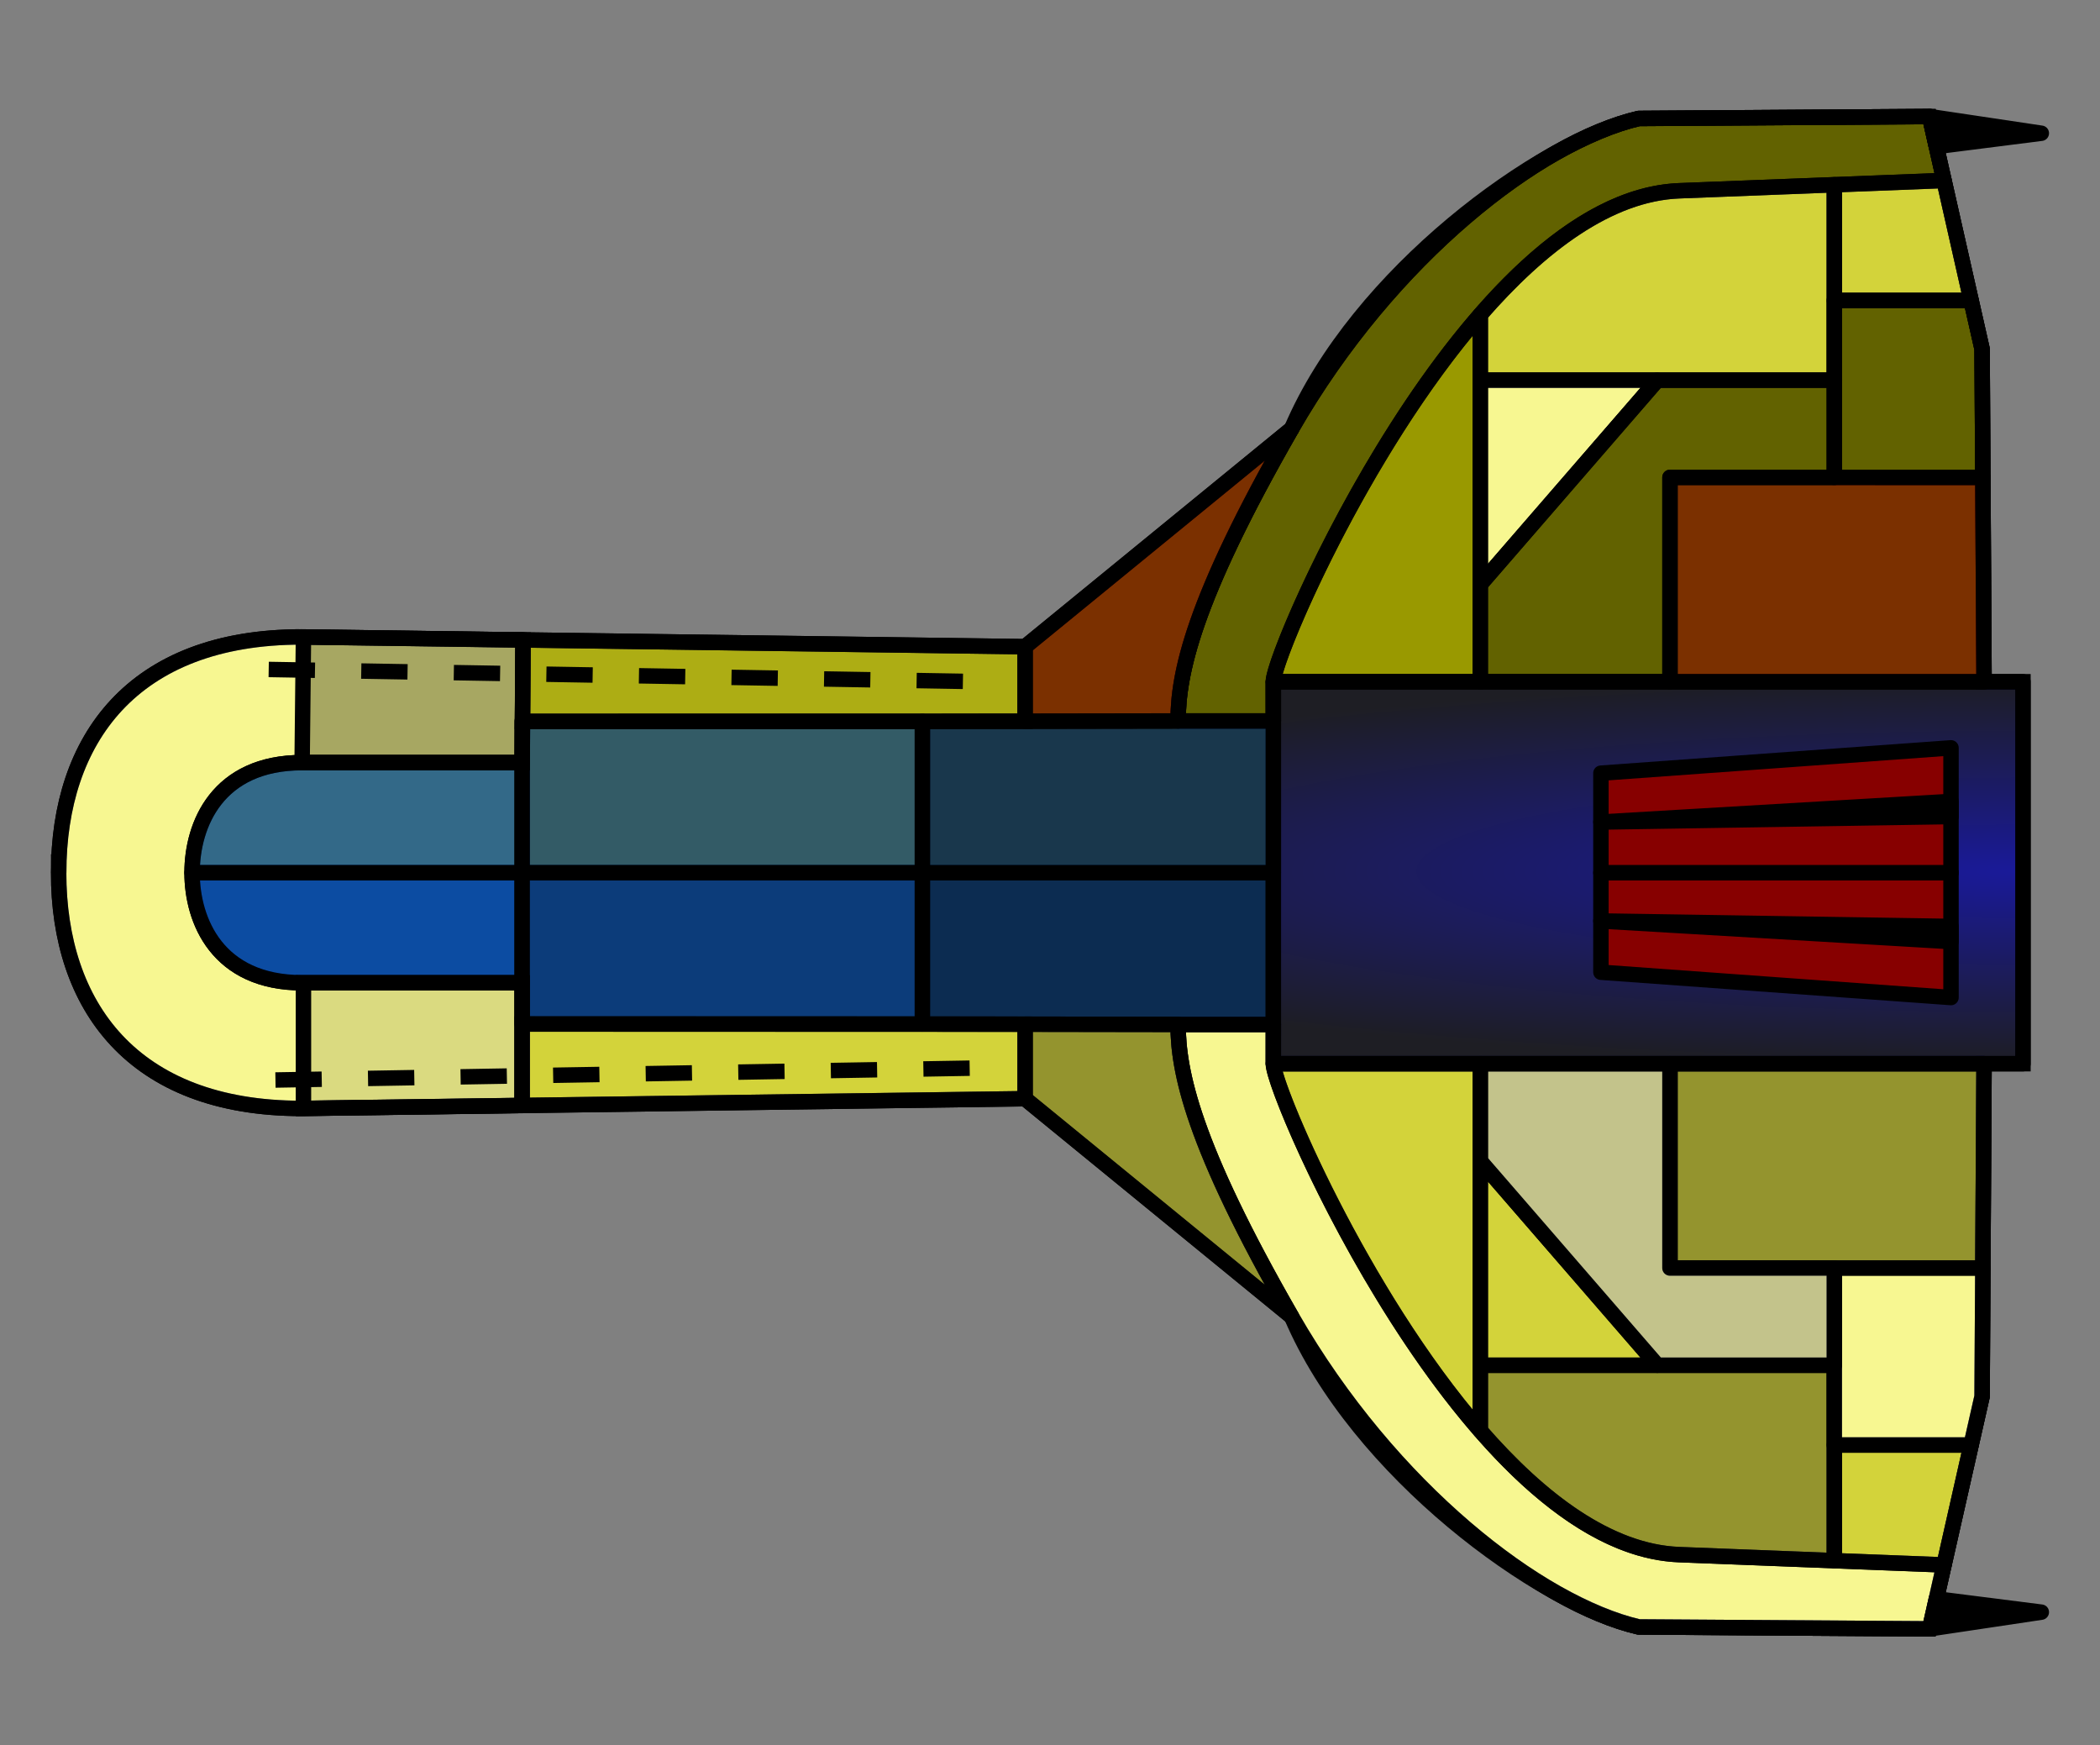 <?xml version="1.0" encoding="UTF-8" standalone="no"?>
<svg
   xmlns:dc="http://purl.org/dc/elements/1.1/"
   xmlns:cc="http://creativecommons.org/ns#"
   xmlns:rdf="http://www.w3.org/1999/02/22-rdf-syntax-ns#"
   xmlns:svg="http://www.w3.org/2000/svg"
   xmlns="http://www.w3.org/2000/svg"
   xmlns:xlink="http://www.w3.org/1999/xlink"
   width="136.32"
   height="113.28"
   viewBox="0 0 36.068 29.972"
   version="1.1"
   id="svg970">
  <rect x="0" y="0" width="36.068" height="29.972" fill="#808080" stroke="none"/>
  <defs
     id="defs964">
    <linearGradient
       id="linearGradient877">
      <stop
         style="stop-color:#0000aa;stop-opacity:0.9"
         offset="0"
         id="stop873" />
      <stop
         style="stop-color:#000029;stop-opacity:0.884"
         offset="1"
         id="stop875" />
    </linearGradient>
    <radialGradient
       xlink:href="#linearGradient877"
       id="radialGradient885"
       cx="54.822"
       cy="116.547"
       fx="54.822"
       fy="116.547"
       r="12.396"
       gradientTransform="matrix(-2.7624995e-6,-0.265,1.717,-1.7925363e-5,-165.348,29.493)"
       gradientUnits="userSpaceOnUse" />
  </defs>
  <g
     id="layer2"
     style="display:inline" />
  <g
     id="layer1"
     transform="translate(-43.978,-66.633)"
     style="display:inline" />
  <g
     id="layer3"
     style="display:inline">
    <path
       id="path1547"
       style="display:inline;fill:#ffff00;stroke:#000000;stroke-width:0.265px;stroke-linecap:butt;stroke-linejoin:miter;stroke-opacity:1"
       d="m 1.007,14.986 c 0,2.279 1.262,4.048 4.171,4.048 l 12.428,-0.167 4.577,3.742 c 1.132,2.66 4.268,4.936 5.963,5.329 l 4.995,0.033 0.902,-3.992 0.034,-5.713 h 0.668 v -6.559 h -0.668 l -0.034,-5.713 -0.902,-3.993 -4.995,0.034 c -1.696,0.393 -4.831,2.669 -5.963,5.329 L 17.606,11.105 5.178,10.938 c -2.909,0 -4.171,1.769 -4.171,4.048 z" />
    <path
       id="path1687"
       style="display:inline;fill:#f2f2f2;fill-opacity:0.6;stroke:#000000;stroke-width:0.265;stroke-linecap:butt;stroke-linejoin:round;stroke-miterlimit:4;stroke-dasharray:none;stroke-opacity:1"
       d="m 1.007,14.986 c 1.93e-4,2.278 1.262,4.048 4.171,4.048 l 0.034,-5.29e-4 3.756,-0.051 V 16.876 H 5.189 c -1.453,0 -1.89,-1.064 -1.89,-1.89 0,-1.67e-4 0,-3.44e-4 0,-5.29e-4 1.76e-4,-0.826 0.436,-1.89 1.89,-1.89 h 3.78 l 0.015,-2.107 -3.771,-0.051 -0.034,-5.29e-4 c -2.909,0 -4.171,1.769 -4.171,4.048 0,1.74e-4 0,3.43e-4 0,5.29e-4 z" />
    <path
       style="display:inline;fill:none;stroke:#000000;stroke-width:0.265;stroke-linecap:butt;stroke-linejoin:round;stroke-miterlimit:4;stroke-dasharray:none;stroke-opacity:1"
       d="m 21.87,17.592 h -1.636 c 0,0.796 0.241,2.046 1.949,5.017 1.708,2.971 4.268,4.936 5.963,5.329 l 4.995,0.033 0.902,-3.992 0.033,-5.713 H 21.87 Z"
       id="path1549" />
    <path
       style="display:inline;fill:#f2f2f2;fill-opacity:0.6;stroke:#000000;stroke-width:0.265;stroke-linecap:butt;stroke-linejoin:round;stroke-miterlimit:4;stroke-dasharray:none;stroke-opacity:1"
       d="m 21.87,17.592 h -1.636 c 0,0.796 0.241,2.046 1.949,5.017 1.708,2.971 4.268,4.936 5.963,5.329 l 4.995,0.033 0.248,-1.098 -4.549,-0.177 c -3.614,-0.141 -6.971,-7.868 -6.971,-8.43 z"
       id="path1551" />
    <path
       id="path1559"
       style="display:inline;fill:#929292;fill-opacity:0.4;stroke:#000000;stroke-width:0.265;stroke-linecap:butt;stroke-linejoin:round;stroke-miterlimit:4;stroke-dasharray:none;stroke-opacity:1"
       d="m 31.504,26.8 1.885,0.073 0.465,-2.059 h -2.35 z" />
    <path
       id="path1577"
       style="display:inline;fill:#4d4d4d;fill-opacity:0.6;stroke:#000000;stroke-width:0.265;stroke-linecap:butt;stroke-linejoin:round;stroke-miterlimit:4;stroke-dasharray:none;stroke-opacity:1"
       d="m 25.424,24.566 c 1.034,1.189 2.21,2.083 3.416,2.13 l 2.664,0.104 V 24.814 23.444 h -6.08 z" />
    <path
       style="display:inline;fill:#929292;fill-opacity:0.4;stroke:#000000;stroke-width:0.265;stroke-linecap:butt;stroke-linejoin:round;stroke-miterlimit:4;stroke-dasharray:none;stroke-opacity:1"
       d="m 25.424,23.444 v -3.508 l 3.04,3.508 z"
       id="path1583" />
    <path
       style="display:inline;fill:#f2f2f2;fill-opacity:0.6;stroke:#000000;stroke-width:0.265;stroke-linecap:butt;stroke-linejoin:round;stroke-miterlimit:4;stroke-dasharray:none;stroke-opacity:1"
       d="m 31.504,23.444 v -1.67 h 2.552 l -0.013,2.205 -0.189,0.835 h -2.35 z"
       id="path1585" />
    <path
       style="display:inline;fill:#4d4d4d;fill-opacity:0.6;stroke:#000000;stroke-width:0.265;stroke-linecap:butt;stroke-linejoin:round;stroke-miterlimit:4;stroke-dasharray:none;stroke-opacity:1"
       d="m 34.056,21.774 0.021,-3.508 h -5.395 v 3.508 h 2.823 z"
       id="path1587" />
    <path
       style="display:inline;fill:#b3b3b3;fill-opacity:0.779;stroke:#000000;stroke-width:0.265;stroke-linecap:butt;stroke-linejoin:round;stroke-miterlimit:4;stroke-dasharray:none;stroke-opacity:1"
       d="m 25.424,19.936 v -1.67 h 3.258 v 3.508 h 2.823 l 5e-6,1.67 h -3.04 z"
       id="path1589" />
    <path
       id="path1591"
       style="display:inline;fill:#929292;fill-opacity:0.4;stroke:#000000;stroke-width:0.265;stroke-linecap:butt;stroke-linejoin:round;stroke-miterlimit:4;stroke-dasharray:none;stroke-opacity:1"
       d="m 21.87,18.266 c 0,0.374 1.491,3.927 3.554,6.3 v -6.3 z" />
    <path
       style="display:inline;fill:#0044aa;fill-opacity:0.95;stroke:#000000;stroke-width:0.265;stroke-linecap:butt;stroke-linejoin:round;stroke-miterlimit:4;stroke-dasharray:none;stroke-opacity:1"
       d="m 3.299,14.986 c 0,0.826 0.436,1.89 1.89,1.89 h 3.78 v -1.89 z"
       id="path1596" />
    <path
       style="display:inline;fill:#003380;fill-opacity:0.95;stroke:#000000;stroke-width:0.265;stroke-linecap:butt;stroke-linejoin:round;stroke-miterlimit:4;stroke-dasharray:none;stroke-opacity:1"
       d="m 8.968,14.986 v 2.599 h 6.874 v -2.599 z"
       id="path1598" />
    <path
       style="display:inline;fill:#002255;fill-opacity:0.95;stroke:#000000;stroke-width:0.265;stroke-linecap:butt;stroke-linejoin:round;stroke-miterlimit:4;stroke-dasharray:none;stroke-opacity:1"
       d="m 15.843,17.585 4.391,0.007 h 1.636 v -2.606 h -6.027 z"
       id="path1600" />
    <path
       id="path1602"
       style="display:inline;fill:url(#radialGradient885);fill-opacity:1;stroke:#000000;stroke-width:0.265;stroke-linecap:butt;stroke-linejoin:round;stroke-miterlimit:4;stroke-dasharray:none;stroke-opacity:1"
       d="M 21.87,18.266 H 34.745 V 14.986 11.707 H 21.87 v 3.279 z" />
    <path
       id="path1604"
       style="display:inline;fill:#4d4d4d;fill-opacity:0.6;stroke:#000000;stroke-width:0.265;stroke-linecap:butt;stroke-linejoin:round;stroke-miterlimit:4;stroke-dasharray:none;stroke-opacity:1"
       d="m 17.606,18.867 4.577,3.742 c -1.708,-2.971 -1.949,-4.221 -1.949,-5.017 l -2.628,-0.004 z" />
    <path
       style="display:inline;fill:#000000;stroke:#000000;stroke-width:0.265;stroke-linecap:butt;stroke-linejoin:round;stroke-miterlimit:4;stroke-dasharray:none;stroke-opacity:1"
       d="m 33.141,27.971 1.919,-0.287 -1.803,-0.229 z"
       id="path1618" />
    <path
       style="display:inline;fill:#870000;fill-opacity:1;stroke:#000000;stroke-width:0.265;stroke-linecap:butt;stroke-linejoin:round;stroke-miterlimit:4;stroke-dasharray:none;stroke-opacity:1"
       d="m 33.509,17.13 v -2.144 h -6.013 v 1.709 z"
       id="path1620" />
    <path
       style="display:inline;fill:#000000;fill-opacity:1;stroke:#000000;stroke-width:0.265;stroke-linecap:butt;stroke-linejoin:round;stroke-miterlimit:4;stroke-dasharray:none;stroke-opacity:1"
       d="m 33.509,15.909 -6.013,-0.094 6.013,0.354 z"
       id="path1624" />
    <path
       style="display:inline;fill:none;stroke:#000000;stroke-width:0.265;stroke-linecap:butt;stroke-linejoin:round;stroke-miterlimit:4;stroke-dasharray:none;stroke-opacity:1"
       d="m 21.87,12.38 h -1.636 c 0,-0.796 0.241,-2.046 1.949,-5.017 1.708,-2.971 4.268,-4.936 5.963,-5.329 l 4.995,-0.033 0.902,3.992 0.033,5.713 H 21.87 Z"
       id="path1689" />
    <path
       style="display:inline;fill:#000000;fill-opacity:0.614;stroke:#000000;stroke-width:0.265;stroke-linecap:butt;stroke-linejoin:round;stroke-miterlimit:4;stroke-dasharray:none;stroke-opacity:1"
       d="m 21.87,12.38 h -1.636 c 0,-0.796 0.241,-2.046 1.949,-5.017 1.708,-2.971 4.268,-4.936 5.963,-5.329 l 4.995,-0.033 0.248,1.098 -4.549,0.177 c -3.614,0.141 -6.971,7.868 -6.971,8.43 z"
       id="path1691" />
    <path
       id="path1693"
       style="display:inline;fill:#929292;fill-opacity:0.4;stroke:#000000;stroke-width:0.265;stroke-linecap:butt;stroke-linejoin:round;stroke-miterlimit:4;stroke-dasharray:none;stroke-opacity:1"
       d="m 31.504,3.173 1.885,-0.073 0.465,2.059 h -2.35 z" />
    <path
       id="path1695"
       style="display:inline;fill:#929292;fill-opacity:0.4;stroke:#000000;stroke-width:0.265;stroke-linecap:butt;stroke-linejoin:round;stroke-miterlimit:4;stroke-dasharray:none;stroke-opacity:1"
       d="m 25.424,5.406 c 1.034,-1.189 2.21,-2.083 3.416,-2.13 l 2.664,-0.104 v 1.986 1.37 h -6.08 z" />
    <path
       style="display:inline;fill:#f2f2f2;fill-opacity:0.6;stroke:#000000;stroke-width:0.265;stroke-linecap:butt;stroke-linejoin:round;stroke-miterlimit:4;stroke-dasharray:none;stroke-opacity:1"
       d="m 25.424,6.528 v 3.508 l 3.04,-3.508 z"
       id="path1697" />
    <path
       style="display:inline;fill:#000000;fill-opacity:0.614;stroke:#000000;stroke-width:0.265;stroke-linecap:butt;stroke-linejoin:round;stroke-miterlimit:4;stroke-dasharray:none;stroke-opacity:1"
       d="M 31.504,6.528 V 8.199 h 2.552 l -0.013,-2.205 -0.189,-0.835 h -2.35 z"
       id="path1699" />
    <path
       style="display:inline;fill:#5d0000;fill-opacity:0.811;stroke:#000000;stroke-width:0.265;stroke-linecap:butt;stroke-linejoin:round;stroke-miterlimit:4;stroke-dasharray:none;stroke-opacity:1"
       d="m 34.056,8.199 0.021,3.508 H 28.682 V 8.198 h 2.823 z"
       id="path1701" />
    <path
       style="display:inline;fill:#000000;fill-opacity:0.614;stroke:#000000;stroke-width:0.265;stroke-linecap:butt;stroke-linejoin:round;stroke-miterlimit:4;stroke-dasharray:none;stroke-opacity:1"
       d="m 25.424,10.036 v 1.67 h 3.258 V 8.198 h 2.823 l 5e-6,-1.67 h -3.04 z"
       id="path1703" />
    <path
       id="path1705"
       style="display:inline;fill:#000000;fill-opacity:0.4;stroke:#000000;stroke-width:0.265;stroke-linecap:butt;stroke-linejoin:round;stroke-miterlimit:4;stroke-dasharray:none;stroke-opacity:1"
       d="m 21.87,11.706 c 0,-0.374 1.491,-3.927 3.554,-6.3 v 6.3 z" />
    <path
       style="display:inline;fill:#0044aa;fill-opacity:0.8;stroke:#000000;stroke-width:0.265;stroke-linecap:butt;stroke-linejoin:round;stroke-miterlimit:4;stroke-dasharray:none;stroke-opacity:1"
       d="m 3.299,14.986 c 0,-0.826 0.436,-1.89 1.89,-1.89 h 3.78 v 1.89 z"
       id="path1707" />
    <path
       style="display:inline;fill:#003380;fill-opacity:0.8;stroke:#000000;stroke-width:0.265;stroke-linecap:butt;stroke-linejoin:round;stroke-miterlimit:4;stroke-dasharray:none;stroke-opacity:1"
       d="m 8.968,14.986 v -2.599 h 6.874 v 2.599 z"
       id="path1709" />
    <path
       style="display:inline;fill:#002255;fill-opacity:0.9;stroke:#000000;stroke-width:0.265;stroke-linecap:butt;stroke-linejoin:round;stroke-miterlimit:4;stroke-dasharray:none;stroke-opacity:1"
       d="m 15.843,12.388 4.391,-0.007 h 1.636 v 2.606 h -6.027 z"
       id="path1711" />
    <path
       id="path1715"
       style="display:inline;fill:#5d0000;fill-opacity:0.812;stroke:#000000;stroke-width:0.265;stroke-linecap:butt;stroke-linejoin:round;stroke-miterlimit:4;stroke-dasharray:none;stroke-opacity:1"
       d="m 17.606,11.105 4.577,-3.742 c -1.708,2.971 -1.949,4.221 -1.949,5.017 l -2.628,0.004 z" />
    <path
       style="display:inline;fill:#000000;stroke:#000000;stroke-width:0.265;stroke-linecap:butt;stroke-linejoin:round;stroke-miterlimit:4;stroke-dasharray:none;stroke-opacity:1"
       d="m 33.141,2.001 1.919,0.287 -1.803,0.229 z"
       id="path1717" />
    <path
       style="display:inline;fill:#870000;fill-opacity:1;stroke:#000000;stroke-width:0.265;stroke-linecap:butt;stroke-linejoin:round;stroke-miterlimit:4;stroke-dasharray:none;stroke-opacity:1"
       d="m 33.509,12.842 v 2.144 H 27.496 V 13.277 Z"
       id="path1719" />
    <path
       style="display:inline;fill:#000000;fill-opacity:1;stroke:#000000;stroke-width:0.265;stroke-linecap:butt;stroke-linejoin:round;stroke-miterlimit:4;stroke-dasharray:none;stroke-opacity:1"
       d="m 33.509,14.022 -6.013,0.094 6.013,-0.354 z"
       id="path1721" />
    <path
       style="display:inline;fill:#000000;fill-opacity:0.12;stroke:#000000;stroke-width:0.265px;stroke-linecap:butt;stroke-linejoin:miter;stroke-opacity:1"
       d="m 5.212,19.034 v -2.157 l 3.757,-2.1e-4 v 2.107 z"
       id="path1761" />
    <path
       style="display:inline;fill:#000000;fill-opacity:0.325;stroke:#000000;stroke-width:0.265px;stroke-linecap:butt;stroke-linejoin:miter;stroke-opacity:1"
       d="m 5.189,13.096 0.023,-2.157 3.772,0.051 -0.015,2.107 z"
       id="path1763" />
    <path
       style="display:inline;fill:#929292;fill-opacity:0.4;stroke:#000000;stroke-width:0.265px;stroke-linecap:butt;stroke-linejoin:miter;stroke-opacity:1"
       d="m 8.968,18.983 v -1.398 l 8.638,0.003 v 1.279 z"
       id="path1777" />
    <path
       style="display:inline;fill:#333333;fill-opacity:0.4;stroke:#000000;stroke-width:0.265px;stroke-linecap:butt;stroke-linejoin:miter;stroke-opacity:1"
       d="m 8.973,12.388 8.633,-0.003 V 11.105 L 8.983,10.989 Z"
       id="path1779" />
    <path
       style="display:inline;fill:none;stroke:#000000;stroke-width:0.265;stroke-linecap:butt;stroke-linejoin:miter;stroke-miterlimit:4;stroke-dasharray:0.795, 0.795;stroke-dashoffset:0;stroke-opacity:1"
       d="M 4.731,18.546 17.055,18.336"
       id="path1767" />
    <path
       style="display:inline;fill:none;stroke:#000000;stroke-width:0.265;stroke-linecap:butt;stroke-linejoin:miter;stroke-miterlimit:4;stroke-dasharray:0.795, 0.795;stroke-dashoffset:0;stroke-opacity:1"
       d="M 4.615,11.496 16.939,11.707"
       id="path1769" />
  </g>
</svg>
